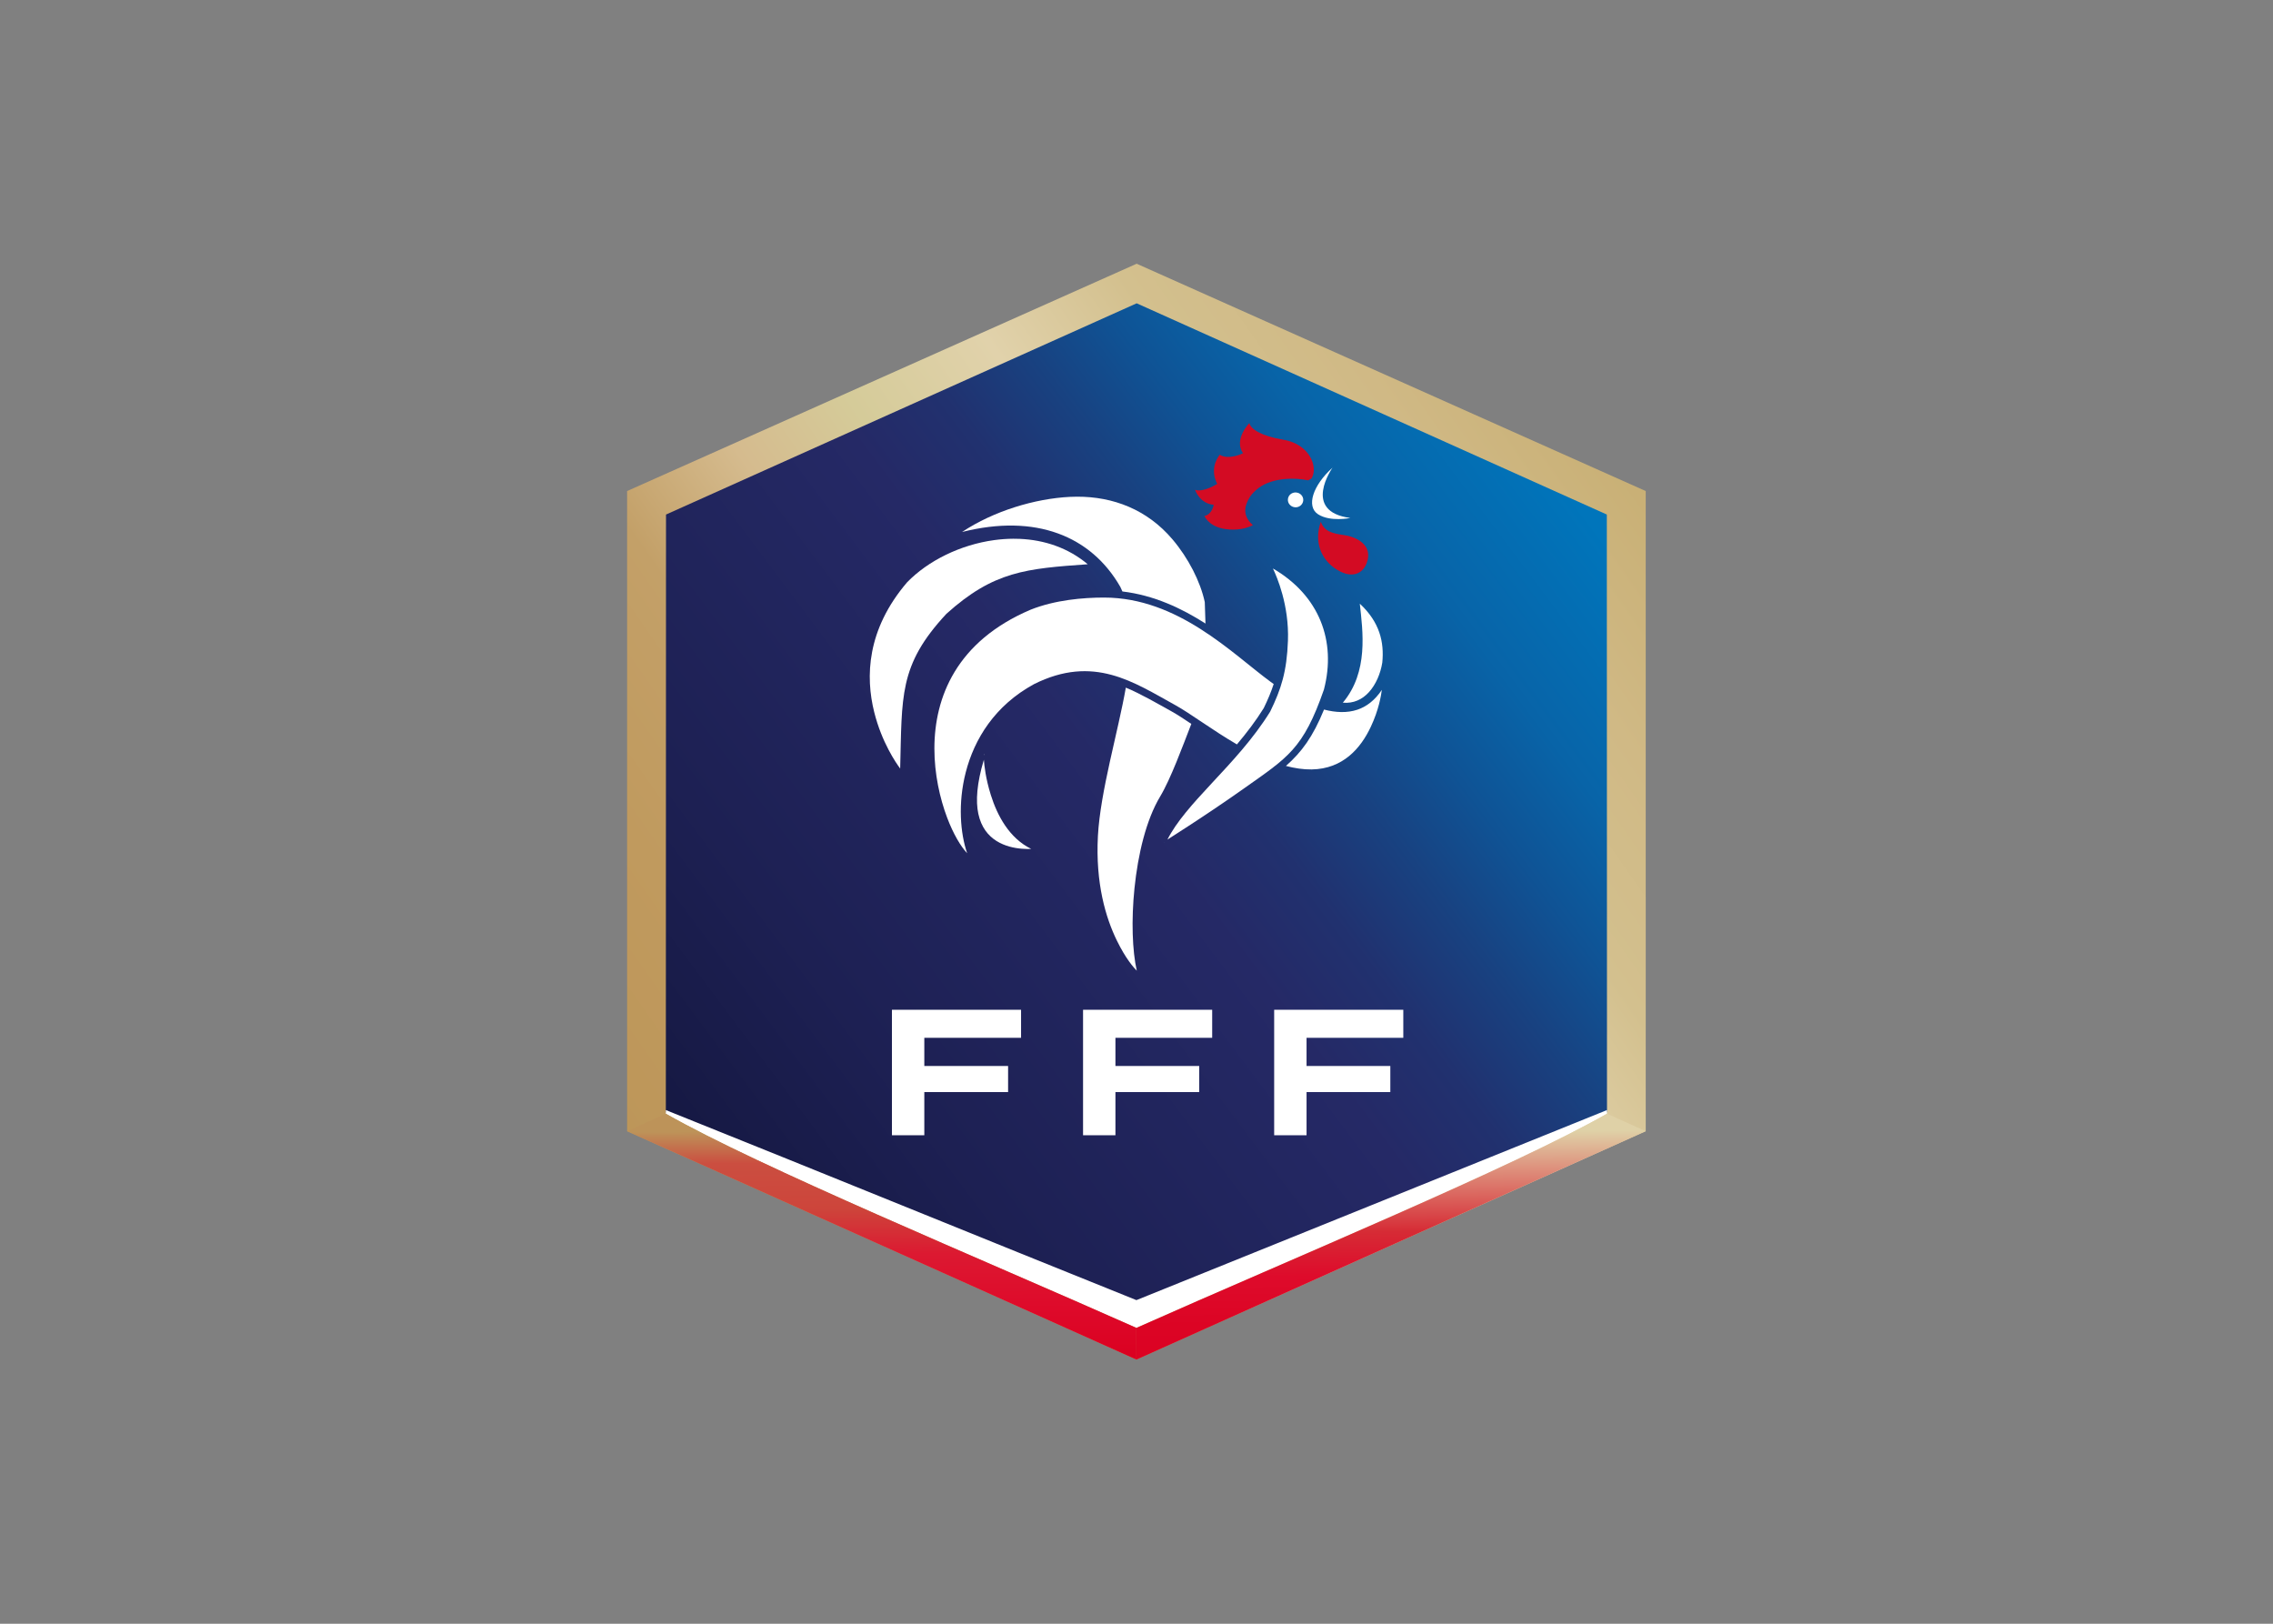<svg clip-rule="evenodd" fill-rule="evenodd" stroke-linejoin="round" stroke-miterlimit="2" viewBox="0 0 560 400" xmlns="http://www.w3.org/2000/svg" xmlns:xlink="http://www.w3.org/1999/xlink"><rect x="0" y="0" width="560" height="400" fill="#808080" stroke="none"/><linearGradient id="a" gradientTransform="matrix(-93.999 67.546 -67.546 -93.999 108.213 116.697)" gradientUnits="userSpaceOnUse" x1="0" x2="1" y1="0" y2="0"><stop offset="0" stop-color="#c8af74"/><stop offset=".14" stop-color="#d0b985"/><stop offset=".26" stop-color="#d3c08e"/><stop offset=".38" stop-color="#e1d2ab"/><stop offset=".5" stop-color="#d5cb99"/><stop offset=".6" stop-color="#d5bb8e"/><stop offset=".71" stop-color="#c3a068"/><stop offset=".85" stop-color="#c09a5e"/><stop offset="1" stop-color="#bd9659"/></linearGradient><linearGradient id="b" gradientTransform="matrix(-82.729 60.866 -60.866 -82.729 102.119 120.298)" gradientUnits="userSpaceOnUse" x1="0" x2="1" y1="0" y2="0"><stop offset="0" stop-color="#0075bb"/><stop offset=".15" stop-color="#0864a8"/><stop offset=".24" stop-color="#0f5395"/><stop offset=".32" stop-color="#184281"/><stop offset=".41" stop-color="#21316f"/><stop offset=".5" stop-color="#252966"/><stop offset=".65" stop-color="#21255d"/><stop offset=".82" stop-color="#1d2053"/><stop offset="1" stop-color="#161944"/></linearGradient><linearGradient id="c" gradientTransform="matrix(-.227 -21.747 21.747 -.227 74.002 120.266)" gradientUnits="userSpaceOnUse" x1="0" x2="1" y1="0" y2="0"><stop offset="0" stop-color="#dc0223"/><stop offset=".17" stop-color="#dc0424"/><stop offset=".38" stop-color="#de0b2b"/><stop offset=".57" stop-color="#d62b35"/><stop offset=".84" stop-color="#de917d"/><stop offset="1" stop-color="#dfd1a7"/></linearGradient><linearGradient id="d" gradientTransform="matrix(-.181 -21.737 21.737 -.181 27.873 119.968)" gradientUnits="userSpaceOnUse" x1="0" x2="1" y1="0" y2="0"><stop offset="0" stop-color="#db0021"/><stop offset=".24" stop-color="#de0b2b"/><stop offset=".46" stop-color="#dc1931"/><stop offset=".66" stop-color="#cd453b"/><stop offset=".86" stop-color="#cb4e40"/><stop offset="1" stop-color="#bd9359"/></linearGradient><g transform="matrix(2.6 0 0 2.6 120.733 -192.275)"><path d="m61.273 98.94-48.286 21.538v60.653l48.261 21.642 48.263-21.642v-60.653z" fill="url(#a)" fill-rule="nonzero"/><path d="m16.674 122.704-.016 56.622 44.59 20.345 44.592-20.345-.017-56.622-44.55-20.014z" fill="url(#b)" fill-rule="nonzero"/><g transform="translate(12.987 82.773)"><path d="m3.671 96.355v.347c8.766 5.007 29.871 13.745 44.591 20.292 14.72-6.547 35.824-15.285 44.59-20.292v-.347c-14.865 5.999-29.727 12.005-44.59 18.008-14.873-5.979-29.713-12.042-44.591-18.008z" fill="#fff"/><path d="m92.852 96.702c-8.766 5.007-29.87 13.745-44.59 20.292v3.006l48.262-21.642z" fill="url(#c)" fill-rule="nonzero"/><path d="m48.262 116.994c-14.72-6.547-35.825-15.285-44.591-20.292l-3.671 1.656 48.262 21.642z" fill="url(#d)" fill-rule="nonzero"/></g></g><g transform="matrix(2.6 0 0 2.6 347.815 -192.275)"><g><g fill-rule="nonzero"><path d="m-11.736 121.255c-.032.392.27.727.672.761.399.034.75-.258.782-.646.031-.387-.271-.725-.675-.756-.402-.032-.75.255-.779.641" fill="#fff"/><path d="m-7.509 118.264s-2.95 4.16 1.687 4.764c0 0-1.888.396-3.049-.345-1.161-.744-.497-2.752 1.362-4.419" fill="#fff"/><path d="m-8.617 123.383c.3.907 1.104 1.118 2.172 1.263 1.071.144 2.846.872 2.171 2.667-.371.975-1.38 1.519-2.849.593-1.458-.914-2.169-2.606-1.494-4.523" fill="#d30b23"/><path d="m-12.187 115.609c-2.09-.35-3.069-1.004-3.201-1.565 0 0-1.51 1.526-.601 2.853 0 0-1.337.679-2.204.144 0 0-.997 1.115-.307 2.622.017.047.048.09.07.137-.964.58-1.705.707-2.104.561 0 0 .419 1.298 1.763 1.419 0 0-.112.88-.872 1.065 0 0 .356.902 1.732 1.191.748.158 1.966.163 2.855-.33-.656-.567-.797-1.167-.69-1.736.117-.454.317-.834.568-1.157.28-.33.621-.615.947-.814v-.005c1.333-.783 3.186-.797 4.404-.53l.326-.172c.658-1.072-.151-3.26-2.686-3.683" fill="#d30b23"/><path d="m22.042 60.08c-.008.023-.014.046-.022.07l.022.03.006-.007c-.001-.02-.006-.093-.006-.093zm-.047.541c-.661 2.208-.77 3.858-.518 5.046.272 1.283.93 2.063 1.696 2.546.767.483 1.644.665 2.342.723.349.03.653.029.874.02.008 0 .012-.001.02-.001-2.052-1.002-3.17-3.128-3.768-5.048-.484-1.554-.601-2.708-.646-3.286z" fill="#fff" transform="matrix(1.017 0 0 1.014 -62.914 84.465)"/><path d="m35.221 53.884c-.703 4.053-2.378 9.695-2.601 13.866-.234 4.427.733 7.641 1.757 9.749.845 1.74 1.584 2.548 1.865 2.837-.418-1.862-.519-4.724-.215-7.703.323-3.16 1.087-6.405 2.396-8.582.972-1.622 2.107-4.722 2.9-6.778-.689-.462-1.326-.885-1.819-1.157l-.006-.004c-1.449-.801-2.844-1.63-4.277-2.228z" fill="#fff" transform="matrix(1.017 0 0 1.014 -62.914 84.465)"/><path d="m30.672 36.042c-.224.001-.449.007-.675.018-3.224.163-7.061 1.302-10.036 3.281 6.87-1.735 12.029.379 14.744 5.123l.004.007c.044.094.131.286.194.427 2.939.352 5.506 1.564 7.74 2.998l-.066-2.007c-.415-1.928-1.53-4.11-3.006-5.857-2.365-2.797-5.535-4-8.899-3.99z" fill="#fff" transform="matrix(1.017 0 0 1.014 -62.914 84.465)"/><path d="m33.189 45.468c-1.919 0-4.555.219-6.84 1.134 0 .001 0 .001-.001.001h-.001c-6.918 2.952-8.958 8.191-8.962 12.965-.002 2.387.509 4.657 1.183 6.454.583 1.556 1.287 2.723 1.869 3.333-.638-1.853-.874-4.664-.13-7.56.794-3.089 2.691-6.23 6.356-8.235l.003-.002c2.773-1.391 5.106-1.439 7.22-.866s4.012 1.759 5.945 2.827c1.401.774 3.449 2.332 5.742 3.67.902-1.072 1.763-2.198 2.502-3.396.387-.799.686-1.511.924-2.247-.092-.065-.184-.129-.276-.196-3.596-2.647-8.633-7.882-15.534-7.882zm25.886 8.627c-.64.956-1.413 1.564-2.28 1.852-.96.32-2.02.27-3.106-.014-1.036 2.546-2.089 3.979-3.55 5.268.806.212 1.611.34 2.399.327 2.935-.047 4.577-2.003 5.501-3.966.754-1.601.964-2.933 1.036-3.467z" fill="#fff" transform="matrix(1.017 0 0 1.014 -62.914 84.465)"/></g><path d="m24.738 39.972c-.593.003-1.188.047-1.778.127-3.148.43-6.165 1.924-8.121 3.946-3.772 4.429-3.885 8.827-3.061 12.131.702 2.818 2.025 4.737 2.418 5.27.086-3.349.061-5.777.539-7.911.494-2.204 1.528-4.13 3.758-6.536l.006-.006c4.416-3.997 7.441-4.228 13.172-4.638-1.83-1.543-4.055-2.276-6.341-2.372-.197-.008-.394-.012-.592-.011z" fill="#fff" transform="matrix(1.017 0 0 1.014 -62.914 84.465)"/><path d="m57.023 46.041c.277 2.58.83 6.37-1.582 9.25.996.089 1.811-.302 2.427-.979.654-.718 1.084-1.74 1.25-2.766.191-1.921-.247-3.788-2.095-5.505z" fill="#fff" transform="matrix(1.017 0 0 1.014 -62.914 84.465)"/><path d="m48.689 42.479s.014.028.016.034l.006-.021c-.008-.004-.015-.009-.022-.013zm.239.273c.354.739 1.52 3.414 1.399 6.744-.105 2.886-.629 4.516-1.652 6.622l-.005.009c-1.561 2.537-3.618 4.728-5.476 6.729-1.737 1.87-3.269 3.574-4.096 5.226.087-.056.158-.102.277-.179.388-.25.944-.606 1.624-1.05 1.359-.886 3.213-2.119 5.212-3.536l.008-.006c4.09-2.906 5.528-3.669 7.46-9.246 1.181-4.536-.436-8.803-4.751-11.313zm-10.105 25.622c-.003.006-.006.012-.009.018v.003c.001-.002.021-.015.024-.018z" fill="#fff" fill-rule="nonzero" transform="matrix(1.017 0 0 1.014 -62.914 84.465)"/></g><g fill="#fff"><path d="m-49.257 169.625v11.89h3.068v-4.091h7.939v-2.472h-7.939v-2.67h9.168v-2.657z"/><path d="m-31.147 169.625v11.89h3.068v-4.091h7.939v-2.472h-7.939v-2.67h9.168v-2.657z"/><path d="m-13.037 169.625v11.89h3.068v-4.091h7.939v-2.472h-7.939v-2.67h9.168v-2.657z"/></g></g></svg>